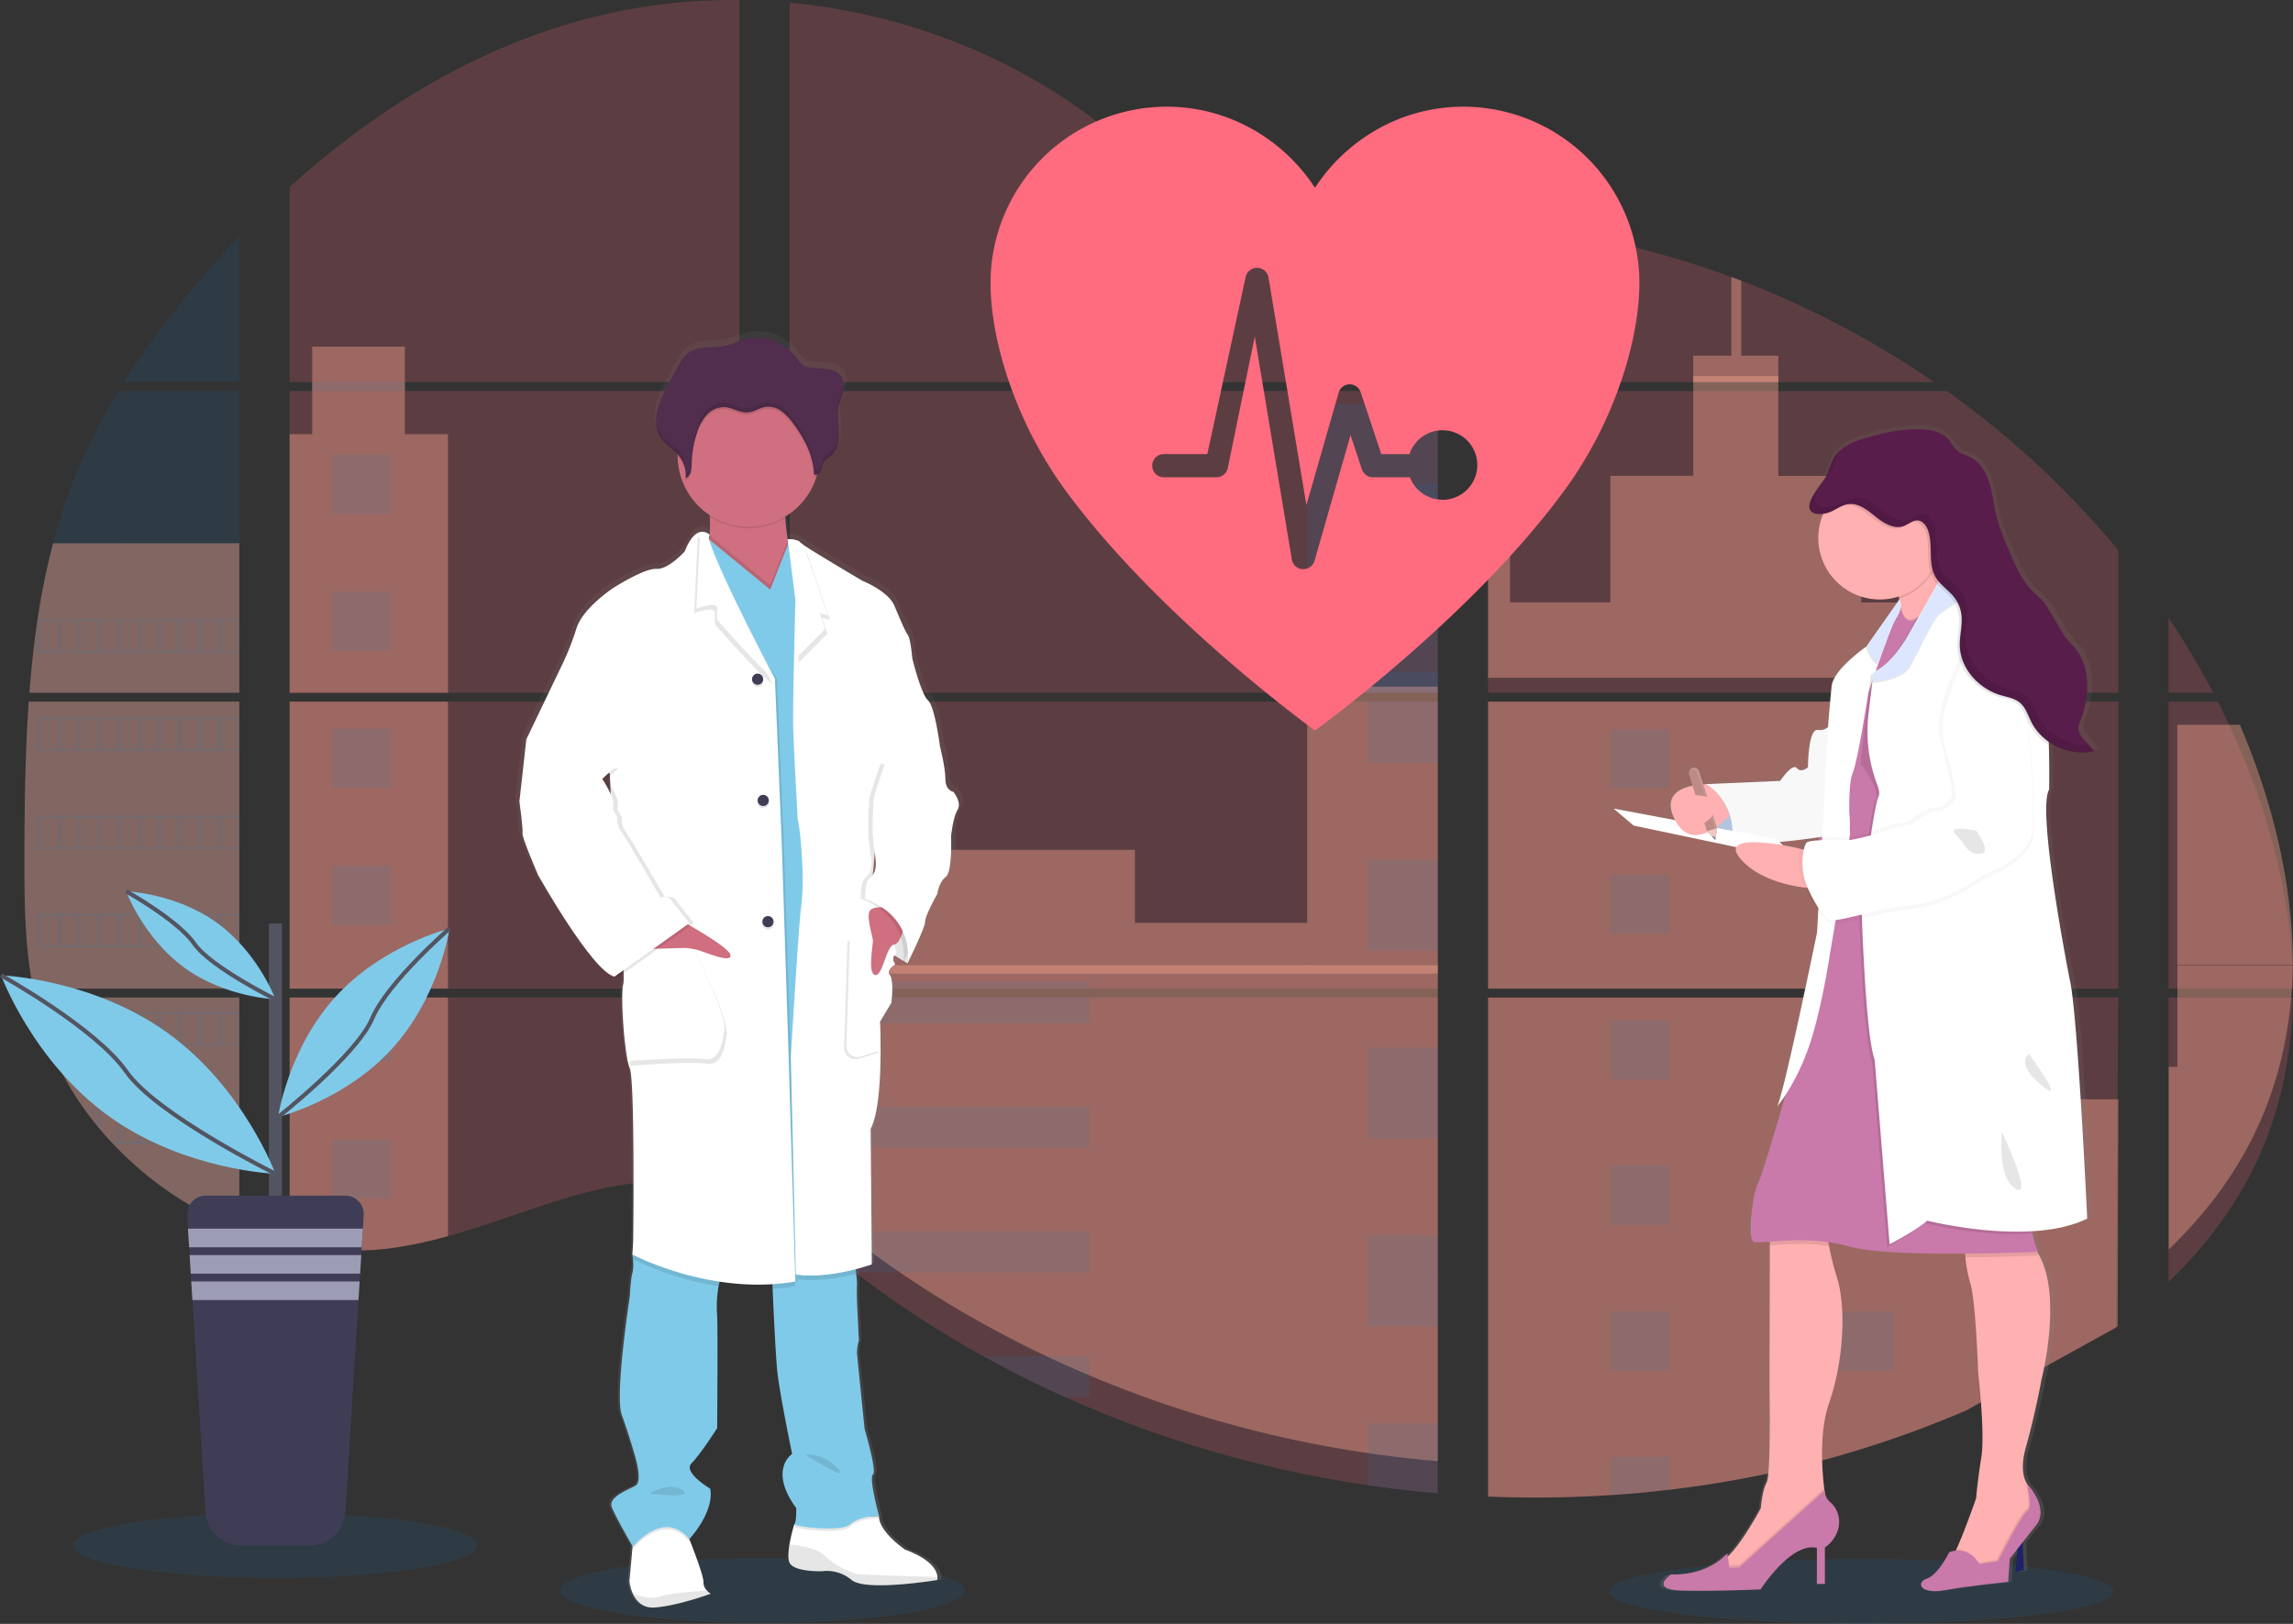 <svg id="Calque_1" data-name="Calque 1" xmlns="http://www.w3.org/2000/svg" xmlns:xlink="http://www.w3.org/1999/xlink" viewBox="0 0 1105.04 782.75"><rect x="0" y="0" width="1105.04" height="782.75" fill="#333333" stroke="none"/><defs><style>.cls-1{fill:#0086de;}.cls-1,.cls-2,.cls-20,.cls-24,.cls-3,.cls-6{isolation:isolate;}.cls-1,.cls-11,.cls-24,.cls-6{opacity:0.1;}.cls-2,.cls-27{fill:#ff6b7f;}.cls-2{opacity:0.2;}.cls-3{fill:#fda990;opacity:0.4;}.cls-4{fill:url(#Dégradé_sans_nom);}.cls-24,.cls-5{fill:#fff;}.cls-7{fill:#cf6f80;}.cls-8{fill:#80cae9;}.cls-9{fill:#3f3d56;}.cls-10{fill:#512e4e;}.cls-12{fill:#535461;}.cls-13{fill:#9d9cb5;}.cls-14{fill:none;stroke:#535461;stroke-miterlimit:10;stroke-width:2px;}.cls-15{fill:url(#Dégradé_sans_nom_2);}.cls-16{fill:#1d2366;}.cls-17{fill:#ffb0b1;}.cls-18{fill:#c979aa;}.cls-19{fill:#c7daf5;}.cls-20{opacity:0.03;}.cls-21{fill:#dce7ff;}.cls-22{fill:#591d4b;}.cls-23{fill:#be8b87;}.cls-25{fill:#efc8c4;}.cls-26{fill:#727a9c;}</style><linearGradient id="Dégradé_sans_nom" x1="403.59" y1="-51.58" x2="403.59" y2="563.74" gradientTransform="matrix(1, 0, 0, -1, -47.24, 723.27)" gradientUnits="userSpaceOnUse"><stop offset="0" stop-color="gray" stop-opacity="0.25"/><stop offset="0.54" stop-color="gray" stop-opacity="0.12"/><stop offset="1" stop-color="gray" stop-opacity="0.1"/></linearGradient><linearGradient id="Dégradé_sans_nom_2" x1="940.71" y1="-43.82" x2="940.71" y2="518.2" xlink:href="#Dégradé_sans_nom"/></defs><ellipse class="cls-1" cx="367.39" cy="766.66" rx="97.44" ry="15.65"/><ellipse class="cls-1" cx="897.06" cy="767.1" rx="121.59" ry="15.65"/><path class="cls-1" d="M13.85,338.21H115.34V476.54H21.28c-.25,1.42-.49,2.85-.75,4.28h94.81V592.38c-.17,0-.32-.11-.48-.17-2.68-1.06-5.34-2.18-8-3.38l-1.7-.77c-2.67-1.26-5.34-2.6-8-4-.93-.49-1.86-1-2.78-1.52A166.33,166.33,0,0,1,54.5,551.38c-.34-.33-.66-.68-1-1-1.62-1.76-3.21-3.54-4.75-5.36l-1.7-2c-1.82-2.23-3.58-4.52-5.29-6.84-.25-.34-.49-.68-.75-1a148.93,148.93,0,0,1-17.2-31.1c-.14-.33-.26-.69-.39-1q-2.07-5.31-3.65-10.7c-.46-1.51-.9-3-1.28-4.57-.14-.46-.26-.91-.37-1.36-5.68-22.17-6.35-45.2-6.35-68.07v-8c0-9.25.11-18.56.27-27.86,0-2.41.1-4.81.15-7.23q.21-9.21.6-18.42c.06-1.71.14-3.41.23-5.11a28.94,28.94,0,0,1,.15-2.94C13.41,345.26,13.61,341.73,13.85,338.21Z"/><path class="cls-1" d="M115.34,184.19H59.67a417.92,417.92,0,0,1,29.61-40.76c8.27-10.16,17-20.06,26.06-29.6Z"/><path class="cls-1" d="M115.34,188.47V333.93H14.17c0-.42.07-.85.1-1.27.09-1.15.18-2.3.28-3.44.11-1.34.23-2.69.36-4s.27-2.91.42-4.36.29-2.92.46-4.37.32-2.9.5-4.34.34-2.9.53-4.34c.15-1.2.31-2.39.47-3.59.23-1.69.47-3.39.73-5.07a4.68,4.68,0,0,1,.11-.75,344,344,0,0,1,7.45-36.52,268.09,268.09,0,0,1,12.55-37A276.53,276.53,0,0,1,57,188.52Z"/><path class="cls-2" d="M139.57,338.2V476.54H356.34V338.2Zm0,142.61v118.8c1.24.26,2.47.51,3.69.72,1.66.32,3.31.61,5,.86.32,0,.65.1,1,.13.66.11,1.34.2,2,.29,1.67.23,3.33.42,5,.57.79.08,1.59.15,2.39.21l1.93.15h0c1,.08,2.09.14,3.12.17.64,0,1.28.06,1.94.08h7.13c.86,0,1.72,0,2.57-.08h.06a13.48,13.48,0,0,0,1.79-.08h.5a10.34,10.34,0,0,0,1.48-.07h.35l3.35-.26c1.1-.1,2.21-.23,3.33-.35l2.28-.27a199.76,199.76,0,0,0,27.45-5.84c20.22-5.64,40-13.53,60.21-19.31,26.13-7.45,55-11.11,80.25-2V480.81ZM356.34,184.19V0a278.51,278.51,0,0,0-70.43,8.26C231,22.07,181.77,52,139.57,90.18v94h10.88v4.27H139.57V333.93H356.34V188.46H195.12v-4.27ZM634.77,122c-13.58-.48-27.08-4.78-39.29-11.42-23.35-12.7-42-32.31-62.84-48.86-43.3-34.47-97-55.27-152.09-60.43V184.19H690l.77-.81ZM663,117l29.89,32.8v-41.4c-10,1.24-18.78,4.19-29.85,8.56Zm29.89,512.13V480.81H629.16c-.17-.63-.34-1.27-.54-1.91.19.64.35,1.28.53,1.91H380.59V588.06c2.36,1.75,4.69,3.59,7,5.46h0c2.49,2,5,4.11,7.42,6.18l2.49,2.06c1.19,1,2.39,2,3.6,2.94q3.6,2.91,7.27,5.76c1.21,1,2.45,1.9,3.68,2.84a500.51,500.51,0,0,0,61.63,40.31q7.23,4,14.59,7.81c3.27,1.67,6.56,3.33,9.86,4.94q7.44,3.63,15,7h0a551.13,551.13,0,0,0,146,42.53q16.79,2.48,33.71,3.9V629.1h0ZM380.59,188.46V333.93h312.3V188.46Zm0,149.74V476.54h312.3V338.2Zm336.54-230v46.18l38.15-41.86q-19-3.06-38.15-4.37Zm0,230.05V476.54h303.75V338.2Zm302.64,301.84,1.07-159.28H717.13V721.38a547.38,547.38,0,0,0,58.7-.7h.34q14-.88,27.87-2.56h.21a513.54,513.54,0,0,0,143.2-38.21m132-318.93c-1.14-2.69-2.33-5.36-3.54-8-2.26-5-4.65-9.86-7.11-14.72h-23.7V476.54H1105c0-39.16-9.94-79.16-25.54-115.61ZM1045.1,480.86v137c16.88-16.18,31.14-34.69,41.41-55.85,12.35-25.48,18-53.07,18.46-81.17Zm0-182.92v36h21.48a389.4,389.4,0,0,0-21.45-36.05Zm-206-162.6c-1.58-.6-3.16-1.21-4.75-1.8A431.19,431.19,0,0,0,783,118.12l-58.38,64.07h0l-1.12,1.19.75.82H932.07a444.43,444.43,0,0,0-92.94-48.91Zm99.06,53.17H721.39l-4.26,3.9V333.93h303.79V265.38a432.76,432.76,0,0,0-82.73-76.92Z"/><path class="cls-3" d="M115.34,261.84v72.09H14.17c0-.42.07-.85.1-1.27.09-1.15.18-2.3.28-3.44.11-1.34.23-2.69.36-4s.27-2.91.42-4.36.29-2.92.46-4.37.32-2.9.5-4.34.34-2.9.53-4.34c.15-1.2.31-2.39.47-3.59.23-1.69.47-3.39.73-5.07a4.68,4.68,0,0,1,.11-.75,344,344,0,0,1,7.45-36.52Z"/><path class="cls-3" d="M13.85,338.21H115.34V476.54H21.28c-.25,1.42-.49,2.85-.75,4.28h94.81V592.38c-.17,0-.32-.11-.48-.17-2.68-1.06-5.34-2.18-8-3.38l-1.7-.77c-2.67-1.26-5.34-2.6-8-4-.93-.49-1.86-1-2.78-1.52A166.33,166.33,0,0,1,54.5,551.38c-.34-.33-.66-.68-1-1-1.62-1.76-3.21-3.54-4.75-5.36l-1.7-2c-1.82-2.23-3.58-4.52-5.29-6.84-.25-.34-.49-.68-.75-1a148.93,148.93,0,0,1-17.2-31.1c-.14-.33-.26-.69-.39-1q-2.07-5.31-3.65-10.7c-.46-1.51-.9-3-1.28-4.57-.14-.46-.26-.91-.37-1.36-5.68-22.17-6.35-45.2-6.35-68.07v-8c0-9.25.11-18.56.27-27.86,0-2.41.1-4.81.15-7.23q.21-9.21.6-18.42c.06-1.71.14-3.41.23-5.11a28.94,28.94,0,0,1,.15-2.94C13.41,345.26,13.61,341.73,13.85,338.21Z"/><polygon class="cls-3" points="215.88 209.29 215.88 333.93 139.56 333.93 139.56 209.29 150.44 209.29 150.44 167.09 195.1 167.09 195.1 209.29 215.88 209.29"/><rect class="cls-3" x="139.58" y="338.2" width="76.3" height="138.33"/><path class="cls-3" d="M139.57,480.82h76.31v115a201.22,201.22,0,0,1-27.45,5.83l-2.28.28c-1.12.13-2.23.24-3.33.35s-2.24.19-3.35.26h-.35c-.48,0-1,.06-1.47.07h-.51c-.6,0-1.2.06-1.8.08h0c-.85,0-1.7.06-2.57.07h-7.08l-1.93-.07c-1,0-2.08-.11-3.12-.18h0l-1.92-.14-2.39-.22c-1.68-.15-3.35-.34-5-.57l-2-.28-1-.14c-1.67-.26-3.32-.54-5-.86-1.23-.21-2.45-.47-3.69-.72Z"/><rect class="cls-1" x="629.97" y="194.57" width="62.92" height="139.35"/><polygon class="cls-3" points="692.89 330.98 692.89 469.32 380.58 469.32 380.58 409.65 546.93 409.65 546.93 444.85 629.97 444.85 629.97 330.98 692.89 330.98"/><path class="cls-3" d="M693.89,613.57h-1v90.75q-16.9-1.43-33.7-3.89a550.5,550.5,0,0,1-146.06-42.62Q493,648.75,473.69,638a501.38,501.38,0,0,1-61.64-40.31q-7.37-5.64-14.53-11.54c-3.31-2.73-6.6-5.53-9.93-8.25-2.31-1.87-4.64-3.71-7-5.47V465.25H629.14c-.17-.64-.34-1.28-.52-1.91.19.63.37,1.27.54,1.91h63.73V613.51C693.23,613.52,693.56,613.55,693.89,613.57Z"/><path class="cls-3" d="M857,184.19H816V171.45h18.38V133.5c1.59.58,3.18,1.17,4.76,1.79v36.16H857Z"/><path class="cls-3" d="M955.77,326.71H754.49l.07.05-.09-.05H717.13V187.36h10.58v103h48.35v-61H816V181.25h41V229.4h39.94v61h58.83Z"/><path class="cls-3" d="M717.13,338.2V476.54H955.77V338.2Zm303.42,301.18.33-109.5H955.77v-49H717.13v240.5a547.38,547.38,0,0,0,58.7-.7h.34q14-.88,27.87-2.56h.21a513.54,513.54,0,0,0,143.2-38.21"/><path class="cls-3" d="M1049.34,465.25H1105c-.49,28.09-6.13,55.68-18.47,81.16-10.27,21.17-24.54,39.68-41.4,55.85v-88h4.2Z"/><path class="cls-3" d="M1105,465h-55.7V349.34h30.14C1095.08,385.79,1105,425.79,1105,465Z"/><rect class="cls-1" x="659.19" y="233.31" width="33.71" height="43.69"/><rect class="cls-1" x="659.19" y="323.87" width="33.71" height="10.06"/><rect class="cls-1" x="659.19" y="338.2" width="33.71" height="29.35"/><rect class="cls-1" x="659.19" y="414.43" width="33.71" height="43.69"/><rect class="cls-1" x="659.19" y="504.99" width="33.71" height="43.69"/><path class="cls-1" d="M692.89,629.08a5.54,5.54,0,0,1,1,.06h-1v10.15h-33.7V595.55h33.7Z"/><path class="cls-1" d="M692.89,686.09v33.75Q676,718.4,659.19,716V686.09Z"/><rect class="cls-1" x="380.59" y="473.33" width="144.47" height="3.21"/><rect class="cls-1" x="380.59" y="480.81" width="144.47" height="12.3"/><rect class="cls-1" x="380.59" y="533.43" width="144.47" height="19.78"/><path class="cls-1" d="M525.05,593.53v19.78h-113q-7.37-5.62-14.54-11.54c-3.31-2.73-6.59-5.53-9.93-8.24Z"/><path class="cls-1" d="M525.05,653.62v19.76H513.12q-20.12-9.07-39.43-19.79Z"/><rect class="cls-1" x="775.84" y="351.61" width="28.44" height="28.44"/><rect class="cls-1" x="160.06" y="219.1" width="28.44" height="28.44"/><rect class="cls-1" x="160.06" y="285.16" width="28.44" height="28.44"/><rect class="cls-1" x="160.06" y="351.22" width="28.44" height="28.44"/><rect class="cls-1" x="160.06" y="417.27" width="28.44" height="28.44"/><rect class="cls-1" x="160.06" y="483.33" width="28.44" height="28.44"/><rect class="cls-1" x="160.06" y="549.39" width="28.44" height="28.44"/><rect class="cls-1" x="884.41" y="351.61" width="28.44" height="28.44"/><rect class="cls-1" x="775.84" y="421.76" width="28.44" height="28.44"/><rect class="cls-1" x="884.41" y="421.76" width="28.44" height="28.44"/><rect class="cls-1" x="775.84" y="491.9" width="28.44" height="28.44"/><rect class="cls-1" x="884.41" y="491.9" width="28.44" height="28.44"/><rect class="cls-1" x="775.84" y="562.05" width="28.44" height="28.44"/><rect class="cls-1" x="884.41" y="562.05" width="28.44" height="28.44"/><rect class="cls-1" x="775.84" y="632.2" width="28.44" height="28.44"/><rect class="cls-1" x="884.41" y="632.2" width="28.44" height="28.44"/><polygon class="cls-1" points="775.84 720.68 775.84 702.34 804.26 702.34 804.26 718.07 775.84 720.68"/><path class="cls-1" d="M18,298.38v16.27h97.33V298.38Zm9.7,15.25H19.77V299.38h8Zm9.69,0h-8V299.38h8Zm9.67,0h-8V299.38h8Zm9.69,0h-8V299.38h8Zm9.68,0h-8V299.38h8Zm9.69,0h-8V299.38h8Zm9.69,0h-8V299.38h8Zm9.68,0h-8V299.38h8Zm9.68,0h-8V299.38h8Zm9.68,0h-8V299.38h8Z"/><path class="cls-1" d="M18,345.72V362h97.33V345.72ZM27.71,361H19.77V346.75h8Zm9.69,0h-8V346.75h8Zm9.67,0h-8V346.75h8Zm9.69,0h-8V346.75h8Zm9.68,0h-8V346.75h8Zm9.69,0h-8V346.75h8Zm9.69,0h-8V346.75h8Zm9.68,0h-8V346.75h8Zm9.68,0h-8V346.75h8Zm9.68,0h-8V346.75h8Z"/><path class="cls-1" d="M18,393.08v16.3h97.33v-16.3Zm9.7,15.24H19.77V394.1h8Zm9.69,0h-8V394.1h8Zm9.67,0h-8V394.1h8Zm9.69,0h-8V394.1h8Zm9.68,0h-8V394.1h8Zm9.69,0h-8V394.1h8Zm9.69,0h-8V394.1h8Zm9.68,0h-8V394.1h8Zm9.68,0h-8V394.1h8Zm9.68,0h-8V394.1h8Z"/><path class="cls-1" d="M18,440.44v16.25h97.33V440.44Zm9.7,15.24H19.77V441.45h8Zm9.69,0h-8V441.45h8Zm9.67,0h-8V441.45h8Zm9.69,0h-8V441.45h8Zm9.68,0h-8V441.45h8Zm9.69,0h-8V441.45h8Zm9.69,0h-8V441.45h8Zm9.68,0h-8V441.45h8Zm9.68,0h-8V441.45h8Zm9.68,0h-8V441.45h8Z"/><path class="cls-1" d="M18.43,487.79c.39,1.53.83,3.06,1.29,4.57v-3.55h8V503H23.44c.13.33.26.69.39,1h91.51V487.79Zm19,15.24h-8V488.81h8Zm9.67,0h-8V488.81h8Zm9.69,0h-8V488.81h8Zm9.68,0h-8V488.81h8Zm9.69,0h-8V488.81h8Zm9.69,0h-8V488.81h8Zm9.68,0h-8V488.81h8Zm9.68,0h-8V488.81h8Zm9.68,0h-8V488.81h8Z"/><path class="cls-1" d="M41,535.15c.25.32.49.68.75,1h5.29V543c.57.68,1.13,1.36,1.71,2v-8.87h8v14.27H53.54c.32.33.63.68,1,1h60.83V535.15Zm25.41,15.23h-8V536.17h8Zm9.69,0h-8V536.17h8Zm9.69,0h-8V536.17h8Zm9.68,0h-8V536.17h8Zm9.68,0h-8V536.17h8Zm9.68,0h-8V536.17h8Z"/><path class="cls-1" d="M94.42,582.5c.91.52,1.84,1,2.78,1.52v-.5h8V588l1.7.79v-5.29h8v8.65a3.41,3.41,0,0,0,.48.18V582.5Z"/><path class="cls-1" d="M754.49,333.93Zm-61.6,295.14ZM628.62,478.9c.19.64.35,1.28.53,1.91h0C629,480.18,628.82,479.54,628.62,478.9Zm125.87-145Zm-604-149.74v4.27h44.67v-4.27Zm542.4,444.91ZM628.62,478.9c.19.64.35,1.28.53,1.91h0C629,480.18,628.82,479.54,628.62,478.9Zm125.87-145ZM692.89,629ZM628.62,478.9c.19.64.35,1.28.53,1.91h0C629,480.18,628.82,479.54,628.62,478.9Z"/><path class="cls-4" d="M461.61,379.68s-3.94-.55-3.94-6.29-2.82-16.46-2.82-16.46h0c0-.05-2.44-18.67-5.81-21.63s-7.7-20.34-7.7-20.34-.74-9.43-2.25-11.46-3.55-7-6.56-14.09-15.56-12-15.56-12S394.28,264.25,387.85,260h0a10,10,0,0,1-1.63-1.23c-1.12-1.47-6-1.5-6-1.5A98.32,98.32,0,0,1,379.06,247a7.81,7.81,0,0,0-.05-1.08,34.61,34.61,0,0,0,15.21-18.82c.12-.38.22-.78.33-1.16a3.32,3.32,0,0,0,1.95-1.76c.58-1.29.59-2.8,1.31-4,.84-1.42,2.44-2.18,3.7-3.25,3.18-2.7,4-7.25,3.85-11.39-.1-3.35-.64-6.73-.43-10.06l.06-.84c.06-.5.13-1,.22-1.48.49-2.48,1.56-4.82,2.16-7.28s.66-5.23-.74-7.35c-2.05-3.11-6.32-3.73-10.07-4.05-4.25-.36-8.05.11-10.77-3.42a38.66,38.66,0,0,0-4.28-5.17c-.56-.52-6-3.84-6-4.06a24.31,24.31,0,0,0-16.95-1.3c-2.82.82-5.48,2.16-8.34,2.83-6.17,1.46-13.27-.12-18.51,3.41-2.92,2-4.67,5.18-6.31,8.28q-2,3.83-4.06,7.65c-2.21,4.19-4.46,8.45-5.39,13.09a19.66,19.66,0,0,0-.36,3.06h0v1.63a5.38,5.38,0,0,0,.06,1c.06.31.05.41.08.62s.08.68.14,1,.18.88.3,1.32c.05.19.12.37.18.55.1.34.22.67.35,1,.07.17.14.35.22.52a9.36,9.36,0,0,0,.51,1c.08.14.14.27.22.4a11.8,11.8,0,0,0,.92,1.34c2.14,2.67,5.29,4.37,7.62,6.87v1.12a34.22,34.22,0,0,0,15.58,27.95c0,.38.05.77.07,1.15a58.92,58.92,0,0,1-.11,8.91,4.17,4.17,0,0,0-3.32-1.48,4.59,4.59,0,0,0-1.28.11l-.09-.07h0v.09c-2.2.54-4.91,2.83-7.5,9.34,0,0-7.88,8.88-13.88,8.51s-21.19,9.24-21.19,9.24-14.82,9.62-18,19.42a138.37,138.37,0,0,1-6.38,16.28l-18.32,37.75h0l-3.38,29.95s1.87,13.32,1.5,15.35S257.58,420,257.58,420s26.63,46.79,37.51,49.19l.78-.55a6.64,6.64,0,0,0,1.47.55l2.24-1.58a25.2,25.2,0,0,1-.17,5.28c-1.5,4.62.56,34.77,3.18,40.68s1.69,83.4,1.69,83.4l-.37,6.84a2.9,2.9,0,0,0,.09.6l-.09,1.62.27.14a19.51,19.51,0,0,1-.27,6.51c-.94,3-1.32,11.48-1.32,11.48s-7.49,47.88-3.94,57.5,6.57,20.16,6.57,20.16,3.75,12,.18,14-13.72,5.49-11.63,10.49c1.9,4.62,9.11,17,10.18,18.81l-.09.95-1.47,15.93a19.61,19.61,0,0,0,1.69,6.08c1.61,3.47,4.74,7.07,10.69,6.68,1-.07,2.16-.19,3.28-.34,10.89-1.46,24.3-6.32,24.3-6.32a9.93,9.93,0,0,1-1.9-1.57h0a5.45,5.45,0,0,1-1.67-4c.16-2.9-5.27-16.72-6.62-20.12-.21-.49-.32-.77-.32-.77s12.38-12.94,10.32-24.41c0,0-13.7-8-9.19-12.39s12.57-17,12.57-17,.37-47.15,0-54.19a57.81,57.81,0,0,1,.69-14.63c.15-.73.33-1.44.52-2.14a130.44,130.44,0,0,0,18.84,1.43c2.3,0,4.64,0,7-.14q0,1,.09,2.16c.52,11.68,1.49,32.16,2.28,39.77,1.12,10.91,7.31,40.31,7.31,40.31s-11.81,7.58,2.06,26.26c0,0,0,6.77-.92,7.75h0a81.63,81.63,0,0,0-2.37,9.76c-.58,3.52-.82,7.08.12,8.93,2.25,4.42,15.75,4.06,15.75,4.06h0l.33-.06a19.33,19.33,0,0,1,14.29,4.31c5.13,4.12,24.6,2.31,35.14,1,4.13-.52,6.89-1,6.89-1a4.13,4.13,0,0,0,.14-1.44h0c-.11-2.59-2.14-8.27-15.9-13.34,0,0-12.94-8.7-12.76-16.28h-1.77a14.1,14.1,0,0,1,1.79,0s-5.07-18.5-3-20-4.13-22-4.13-22-3.55-34.4-3.74-36.81a20.65,20.65,0,0,1,.93-6.1l-.93-18.86s-.18-6.27,0-8.31a44.56,44.56,0,0,0-.43-5.29c-.09-.7-.18-1.43-.28-2.15,4.85-1.23,8-2.37,8-2.37l-.56-65.65c4.12-8,4.88-25.55,4.86-38,0-8-.36-13.92-.36-13.92l5.63-9.19s1.3-11-.76-13.41c-.91-1.09-.5-2.22.25-3.15a9.53,9.53,0,0,1,1.23-.84s-.06-.09-.13-.22a9.14,9.14,0,0,1,1.25-.89s-2-3.1-.21-4.41c1.68,1.14,3.18,2,4.32,2.7-.08.73-.16,1.15-.16,1.15l.48-1,1.77,1s8.82-17.57,8.63-20.16,6-13.5,6-13.5.75-5.73,4.13-8.13,2.62-19.79,2.62-19.79.94-9.06,3.19-12.76S461.61,379.68,461.61,379.68ZM292.85,372l.17,4.19-1.72-2.77Z"/><path class="cls-5" d="M439.57,455.12l-2.16,9.2s-17.3-8.83-20.42-20.05,5.22-15.48,5.22-15.48l16.12,6.83Z"/><path class="cls-6" d="M439.57,455.12l-2.16,9.2s-17.3-8.83-20.42-20.05,5.22-15.48,5.22-15.48l16.12,6.83Z"/><path class="cls-5" d="M342.48,768.23s-16,5.88-27,6.62c-5.84.39-8.91-3.19-10.49-6.64a19.92,19.92,0,0,1-1.65-6.05l1.43-15.85.76-8.44,23.37-6.07,3.31,10.12.31.77c1.33,3.38,6.66,17.13,6.5,20a5.41,5.41,0,0,0,1.64,3.95A9.24,9.24,0,0,0,342.48,768.23Z"/><path class="cls-5" d="M451.77,760.17a4.08,4.08,0,0,1-.14,1.43s-34.22,5.71-41.22,0a18.51,18.51,0,0,0-14.4-4.22s-13.24.36-15.45-4c-.92-1.83-.68-5.38-.11-8.88a82.6,82.6,0,0,1,2.32-9.71l.53-.42,3.15-2.53,36.88-1.09h.28c-.18,7.54,12.52,16.19,12.52,16.19C449.62,751.94,451.61,757.59,451.77,760.17Z"/><path class="cls-6" d="M451.77,760.17a4.33,4.33,0,0,1-.15,1.43s-34.21,5.71-41.21,0A18.52,18.52,0,0,0,396,757.38s-13.25.36-15.45-4c-.92-1.84-.69-5.38-.12-8.88,5.1.51,13.15,1.78,16.31,4.81,4.78,4.61,12.88,9.21,17.85,9.57C418.5,759.13,441.77,759.87,451.77,760.17Z"/><path class="cls-6" d="M342.48,768.23s-16,5.88-27,6.62c-5.84.39-8.91-3.19-10.48-6.65,4.07,1.37,9.72,2.81,12.69,1.49,3.52-1.56,16-2.57,23-3A9.77,9.77,0,0,0,342.48,768.23Z"/><path class="cls-7" d="M366.22,294.38c-13.2-5.13-30.18-22.08-25.94-30a17.81,17.81,0,0,0,1.65-6.36,58.81,58.81,0,0,0,.12-9,124.19,124.19,0,0,0-1.77-14.64s41.21.93,38.81,7c-.7,1.78-.81,4.87-.62,8.33s.69,7.37,1.21,10.68c.72,4.54,1.44,8,1.44,8s-2.52,3.53-4,3.72S385.16,301.69,366.22,294.38Z"/><path class="cls-6" d="M332.49,742.69l-.31.34C319.86,728.13,305,746.7,305,746.7l-.22-.39.76-8.44,23.37-6.07,3.31,10.12Z"/><path class="cls-6" d="M423.62,731.8s-9-.19-13.8,4.05-28,.92-27,0a3.45,3.45,0,0,0,.52-1.52l3.15-2.53,36.88-1.09C423.51,731.38,423.62,731.8,423.62,731.8Z"/><path class="cls-8" d="M347.82,614.79a26.78,26.78,0,0,0-1.52,5.13,58.19,58.19,0,0,0-.69,14.56c.37,7,0,53.91,0,53.91s-7.91,12.51-12.32,16.92,9,12.33,9,12.33c2,11.4-10.12,24.28-10.12,24.28C319.85,727,305,745.6,305,745.6s-8.1-14-10.12-19,7.91-8.46,11.4-10.49-.17-14-.17-14-2.95-10.49-6.45-20.06,3.86-57.21,3.86-57.21.38-8.46,1.29-11.41A19.33,19.33,0,0,0,305,607c-.06-.73-.13-1.34-.18-1.75s-.09-.6-.09-.6l.14-.24,5-9.32S350.22,608.92,347.82,614.79Z"/><path class="cls-8" d="M423.62,730.7s-9-.19-13.8,4-28,.92-27,0,.92-7.73.92-7.73c-13.61-18.58-2-26.12-2-26.12s-6.08-29.25-7.18-40.1c-.77-7.58-1.72-28-2.23-39.58-.22-5-.35-8.44-.35-8.44l11.12-2.24,1.43-.29,26.82-5.38s.74,5,1.24,9.09a46.22,46.22,0,0,1,.42,5.27c-.18,2,0,8.26,0,8.26l.91,18.77a20.81,20.81,0,0,0-.91,6.07c.18,2.39,3.67,36.61,3.67,36.61s6.07,20.42,4,21.89S423.62,730.7,423.62,730.7Z"/><path class="cls-6" d="M379.09,241.38c-.7,1.78-.81,4.87-.62,8.33a34.25,34.25,0,0,1-36.42-.68,124.1,124.1,0,0,0-1.77-14.65S381.49,235.29,379.09,241.38Z"/><path class="cls-7" d="M395,219.28a34.21,34.21,0,0,1-68.42.82v-.82A34.22,34.22,0,1,1,395,218.11v1.17Z"/><path class="cls-6" d="M366.22,294.38c-13.2-5.13-30.18-22.08-25.94-30a17.81,17.81,0,0,0,1.65-6.36L360,272.87,371.18,282l8.5-21.64c.72,4.54,1.44,8,1.44,8s-2.52,3.53-4,3.72S385.16,301.69,366.22,294.38Z"/><polygon class="cls-8" points="412.94 360.01 397.86 613.51 378.18 614.8 327.21 467.81 335.57 293.3 337.33 256.43 360 275.04 371.19 284.21 379.94 261.94 396.2 276.12 412.94 360.01"/><path class="cls-6" d="M347.82,614.79a26.78,26.78,0,0,0-1.52,5.13A145.08,145.08,0,0,1,305,607l-.27-.14.09-1.61.05-.84,5-9.32S350.22,608.92,347.82,614.79Z"/><path class="cls-6" d="M383.33,620a103.12,103.12,0,0,1-11.06,1.26c-.22-5-.35-8.44-.35-8.44L383,610.54Z"/><path class="cls-6" d="M412.53,614c-7.11,1.85-18.09,3.93-27.92,2.63l-.14-6.34,26.82-5.38S412,609.82,412.53,614Z"/><path class="cls-6" d="M384.43,617.75c-41,7-78.55-13.07-78.55-13.07l.36-6.8s.93-77.09-1.65-83S300,479,301.46,474.4s-5.33-73.58-5.33-73.58l-1.1-28-40.26-16.31,18-37.52a136.5,136.5,0,0,0,6.26-16.2c3.13-9.74,17.66-19.31,17.66-19.31s14.9-9.56,20.79-9.2,13.61-8.46,13.61-8.46c5.7-14.53,10.86-7.95,10.86-7.95a13,13,0,0,1-.28,2.15c-2,16,32.34,66.35,32.83,67.24h0l3.27,79.66,3.31,100.81Z"/><path class="cls-5" d="M383.33,617.75c-41,7-78.56-13.07-78.56-13.07l.37-6.8s.93-77.09-1.66-83-4.59-35.88-3.12-40.48S295,400.82,295,400.82l-1.11-28-40.28-16.37,18-37.52a140.74,140.74,0,0,0,6.26-16.2c3.12-9.74,17.66-19.31,17.66-19.31s14.9-9.56,20.78-9.2S330,265.76,330,265.76c5.71-14.53,12-7.95,12-7.95,0,.69-.6,1-.28,2.15,4.4,15.47,31.24,66.35,31.73,67.24h0l3.31,79.66L380,507.67Z"/><path class="cls-6" d="M372.28,329.47c-4.41-1.84-27.77-28.51-27.77-28.51v-6.07c-.85-2-5.9-.78-10,.62l1.76-36.87,2,1.66C342.65,275.76,371.77,328.58,372.28,329.47Z"/><path class="cls-5" d="M373.39,327.26c-4.42-1.84-27.78-28.51-27.78-28.51v-6.07c-.85-2-5.9-.78-10,.62l1.77-36.87,2,1.66C343.77,273.55,372.9,326.38,373.39,327.26Z"/><path class="cls-6" d="M305.88,460.27c.55,0,28.51-2.94,28.51-2.94s16.93,33.29,15.82,41.39-3.12,15.27-9.93,14-36.65,1-36.65,1Z"/><path class="cls-5" d="M304.77,458.06c.55,0,28.51-2.94,28.51-2.94s16.92,33.3,15.82,41.39-3.13,15.27-9.93,14-36.65,1-36.65,1Z"/><path class="cls-7" d="M325.84,442.43s25.66,13.79,26.21,18-13.06-1.84-16-2.57a35.72,35.72,0,0,0-5.89-.92l-19.61.53Z"/><circle class="cls-6" cx="365.12" cy="328.49" r="2.7"/><circle class="cls-9" cx="365.12" cy="327.39" r="2.7"/><circle class="cls-6" cx="370.09" cy="445.37" r="2.7"/><circle class="cls-9" cx="370.09" cy="444.26" r="2.7"/><circle class="cls-6" cx="367.81" cy="386.93" r="2.7"/><circle class="cls-9" cx="367.81" cy="385.83" r="2.7"/><path class="cls-5" d="M430.05,456.38s1.84,2.76,0,4.05.18,4.41.18,4.41-4.59,2.69-2.57,5.11.74,13.35.74,13.35l-5.52,9.14s.33,5.89.35,13.85c0,12.42-.73,29.88-4.77,37.84l.56,65.31s-19.33,7.06-35.51,4.91l-2.4-104.8s3.5-59.43,4.79-70.83a119.7,119.7,0,0,0,.92-17.85s-.55-17.84-2.4-26.12c0,0-2-35.87-2.2-45.8-.09-4.75.16-18.61.44-31.79.31-14.41.66-28,.66-28l-3.65-28.88s3.65-.37,4.75,1.1a10.15,10.15,0,0,0,1.6,1.23h0c6.3,4.26,28.56,17.36,28.56,17.36s12.32,4.9,15.27,11.92,5,12,6.43,14,2.21,11.4,2.21,11.4,4.24,17.3,7.55,20.23,5.73,21.57,5.73,21.57l-29.25,23s-2.57,38.26-3.12,39.74S430.05,456.38,430.05,456.38Z"/><path class="cls-5" d="M431.16,456.38s1.83,2.76,0,4.05.17,4.41.17,4.41-4.56,2.72-2.56,5.14.74,13.35.74,13.35L424,492.47s.33,5.89.36,13.85c0,12.42-.73,29.88-4.77,37.84l.55,65.31s-19.36,7.06-35.52,4.91l-2.39-104.8s3.5-59.43,4.79-70.83a118.37,118.37,0,0,0,.91-17.85s-.55-17.84-2.39-26.12c0,0-2-35.87-2.21-45.8-.09-4.75.17-18.61.44-31.79.31-14.41.66-28,.66-28l-4.82-29.27s4.82,0,5.93,1.49a9.71,9.71,0,0,0,1.6,1.23h0C393.43,266.9,415.7,280,415.7,280S428,284.9,431,291.92s5,12,6.44,14,2.2,11.4,2.2,11.4,4.24,17.3,7.55,20.23,5.7,21.53,5.7,21.53l-29.25,23s-2.57,38.26-3.13,39.74S431.16,456.38,431.16,456.38Z"/><path class="cls-6" d="M396.13,297.68l2.64,7.7-13.9,14c.31-14.4.66-28,.66-28l-4.82-29.27s4.82,0,5.93,1.49a9.14,9.14,0,0,0,1.6,1.22h0l11.82,34.1Z"/><path class="cls-5" d="M395,295.47l2.65,7.7-13.9,14c.31-14.41.66-28,.66-28L379.6,259.9s4.83,0,5.93,1.49a10.15,10.15,0,0,0,1.6,1.23h0L399,296.71Z"/><path class="cls-6" d="M395,219.28a34.17,34.17,0,0,1-1.68,10.61,1.42,1.42,0,0,1-1.08-.27c-.26-9-4.69-17.45-10.14-24.64a25.87,25.87,0,0,0-5.5-5.7,10.74,10.74,0,0,0-7.46-2.11c-3,.41-5.65,2.45-8.68,2.71-4,.33-7.58-2.44-11.55-2.58a11.31,11.31,0,0,0-8.49,3.94,23.08,23.08,0,0,0-4.55,8.44,49,49,0,0,0-2.54,14.56c-.05,2.8-.32,6.31-2.92,7.33a15,15,0,0,0-3.77-11.41l-.06-.06v-.82A34.22,34.22,0,1,1,395,218.11v1.17Z"/><path class="cls-10" d="M375,165a23.51,23.51,0,0,0-16.62-1.3c-2.77.82-5.38,2.15-8.19,2.82-6,1.45-13-.12-18.15,3.39-2.86,2-4.58,5.16-6.18,8.23l-4,7.62c-2.18,4.17-4.38,8.41-5.29,13s-.36,9.73,2.55,13.42c2.12,2.69,5.25,4.38,7.55,6.91a15,15,0,0,1,3.76,11.4c2.61-1,2.86-4.52,2.92-7.32a49,49,0,0,1,2.54-14.56,23.08,23.08,0,0,1,4.55-8.44,11.35,11.35,0,0,1,8.49-3.94c4,.14,7.59,2.9,11.55,2.57,3-.25,5.66-2.3,8.68-2.7a10.69,10.69,0,0,1,7.46,2.11,25.61,25.61,0,0,1,5.49,5.7c5.46,7.19,9.89,15.62,10.15,24.64,1.13.83,2.76-.25,3.32-1.53s.58-2.78,1.29-4c.82-1.41,2.39-2.16,3.62-3.22,3.12-2.69,3.9-7.22,3.78-11.33s-.92-8.28-.14-12.32c.47-2.48,1.53-4.8,2.11-7.25s.65-5.2-.72-7.31c-2-3.1-6.21-3.71-9.88-4-4.17-.36-7.9.1-10.56-3.41a37.82,37.82,0,0,0-4.2-5.14C380.33,168.47,375,165.17,375,165Z"/><path class="cls-6" d="M266.29,375.83l-10.45-19.32-3.31,29.81s1.84,13.24,1.47,15.27,7.54,20.23,7.54,20.23,26.13,46.54,36.8,48.94L334.39,445l-9.56-12.14s-3.31-1.29-4.14,0c0,0-17.75-30.54-19.59-32.75s-1.48-6.62-1.48-6.62-2.76-2.94-1.84-5.7-5.33-12.33-5.33-12.33l5.7-5.33Z"/><path class="cls-5" d="M256.39,354.31l-2.76,2.2-3.31,29.81s1.84,13.24,1.47,15.27,7.55,20.23,7.55,20.23,26.12,46.54,36.79,48.94L332.19,445l-9.57-12.14s-3.31-1.29-4.14,0c0,0-17.75-30.54-19.59-32.75s-1.47-6.62-1.47-6.62-2.76-2.94-1.84-5.7-5.34-12.33-5.34-12.33l5.7-5.33Z"/><path class="cls-6" d="M427.66,471.09c2,2.43.74,13.34.74,13.34l-5.52,9.14s.33,5.9.35,13.85l-9.28,2.9a5.49,5.49,0,0,1-7.15-5.43l1.6-51.61,21.65,8.28c-1.84,1.28.18,4.42.18,4.42S425.64,468.66,427.66,471.09Z"/><path class="cls-5" d="M428.77,470c2,2.43.74,13.35.74,13.35L424,492.47s.33,5.89.36,13.85l-9.45,2.95a5.4,5.4,0,0,1-6.76-3.56,5.27,5.27,0,0,1-.24-1.76l1.61-51.77,21.66,8.28c-1.85,1.28.17,4.41.17,4.41S426.77,467.56,428.77,470Z"/><path class="cls-7" d="M435.94,445.38s-1.47,9.39-5.15,9.94-5.33,15.19-9,14.67-1.24-13.61-1.11-16.15-4-13.06-.91-15.45,12.87,0,12.87,0Z"/><path class="cls-6" d="M443.77,373.07l6.94-14s2.76,10.67,2.76,16.37,3.86,6.26,3.86,6.26,4.23,5,2,8.64S456.2,403,456.2,403s.73,17.29-2.58,19.68-4,8.1-4,8.1-6.08,10.85-5.89,13.43-8.46,20.05-8.46,20.05,4.23-21.71-20.42-31.09c0,0-.19-7.37,1.65-9.39s4.71-2.94,2.91-13.15-.52-22.41-.52-24.86,5.52-17.73,5.52-17.73Z"/><path class="cls-5" d="M446.77,357.07l6.06,2s2.77,10.67,2.77,16.37,3.86,6.26,3.86,6.26,4.23,5,2,8.64-3.12,12.7-3.12,12.7.73,17.29-2.58,19.68-4.05,8.1-4.05,8.1-6.07,10.85-5.88,13.43-8.47,20.05-8.47,20.05,4.24-21.71-20.42-31.09c0,0-.18-7.37,1.66-9.39s4.71-2.94,2.91-13.15-.52-22.41-.52-24.86,5.52-17.73,5.52-17.73Z"/><path class="cls-6" d="M312.92,719.94s9.66-6.07,16-1.66S312.92,719.94,312.92,719.94Z"/><path class="cls-6" d="M388,701.17s8.55-1.1,15.73,6.63S388,701.17,388,701.17Z"/><g class="cls-11"><path d="M400.49,217.56c-1.23,1.06-2.81,1.82-3.63,3.23-.7,1.21-.72,2.7-1.28,4s-2.19,2.36-3.32,1.54c-.26-9-4.7-17.45-10.15-24.65a25.61,25.61,0,0,0-5.49-5.7,10.73,10.73,0,0,0-7.47-2.11c-3,.41-5.64,2.45-8.67,2.7-4,.34-7.59-2.43-11.56-2.57a11.29,11.29,0,0,0-8.48,3.95,23,23,0,0,0-4.55,8.43,49,49,0,0,0-2.54,14.56c-.06,2.79-.32,6.27-2.9,7.31a13.71,13.71,0,0,1,0,2.22c2.6-1,2.86-4.52,2.92-7.32a49,49,0,0,1,2.54-14.56,23.08,23.08,0,0,1,4.55-8.44,11.31,11.31,0,0,1,8.48-3.94c4,.14,7.6,2.9,11.56,2.57,3-.25,5.66-2.3,8.67-2.7a10.73,10.73,0,0,1,7.47,2.11,25.61,25.61,0,0,1,5.49,5.7c5.45,7.19,9.89,15.62,10.15,24.64,1.13.83,2.76-.25,3.32-1.53s.58-2.78,1.28-4c.82-1.41,2.4-2.16,3.63-3.22,3.12-2.69,3.9-7.22,3.78-11.33v-.38C404.1,211.63,403.15,215.26,400.49,217.56Z"/><path d="M326.67,216.85c-2.3-2.53-5.44-4.22-7.55-6.9a14.58,14.58,0,0,1-2.91-8.19,15.33,15.33,0,0,0,2.91,10.39c2.11,2.69,5.25,4.38,7.55,6.91a15.06,15.06,0,0,1,3.77,8.92A15.07,15.07,0,0,0,326.67,216.85Z"/><path d="M406.24,186.66c-.59,2.45-1.64,4.78-2.12,7.25a22.61,22.61,0,0,0-.31,5,17.88,17.88,0,0,1,.31-2.84c.48-2.48,1.53-4.8,2.12-7.25a12.54,12.54,0,0,0,.33-4.14A16.69,16.69,0,0,1,406.24,186.66Z"/></g><ellipse class="cls-1" cx="132.74" cy="744.95" rx="97.44" ry="15.65"/><rect class="cls-12" x="129.61" y="445.15" width="6.27" height="141.17"/><path class="cls-9" d="M175.28,585.89l-.39,6.36-.56,9L174.1,605l-.55,9-.24,3.74-.56,9L166.43,728.8A17.31,17.31,0,0,1,149.17,745H116.31A17.29,17.29,0,0,1,99.06,728.8L92.77,626.66l-.56-9L92,613.92l-.56-9-.23-3.74-.56-9-.4-6.36a9,9,0,0,1,8.47-9.5h67.74a8.94,8.94,0,0,1,8.86,9C175.3,585.51,175.29,585.7,175.28,585.89Z"/><polygon class="cls-13" points="174.88 592.25 174.32 601.22 91.14 601.22 90.58 592.25 174.88 592.25"/><polygon class="cls-13" points="174.09 604.96 173.54 613.94 91.94 613.94 91.38 604.96 174.09 604.96"/><polygon class="cls-13" points="173.31 617.69 172.75 626.66 92.72 626.66 92.17 617.69 173.31 617.69"/><path class="cls-8" d="M81,498.06c36.51,26.42,51.75,67.74,51.75,67.74s-44-1.51-80.52-27.93S.52,470.14.52,470.14,44.5,471.64,81,498.06Z"/><path class="cls-14" d="M.49,470.14s45.68,25.35,60.33,46.34,72,49.32,72,49.32"/><path class="cls-8" d="M104.59,444.84c19.87,14.37,28.18,36.86,28.18,36.86s-24-.82-43.83-15.19-28.17-36.87-28.17-36.87S84.71,430.46,104.59,444.84Z"/><path class="cls-14" d="M60.77,429.64s24.86,13.8,32.83,25.22,39.17,26.84,39.17,26.84"/><path class="cls-8" d="M161.62,480.56C138.79,505.65,134,538.44,134,538.44s32.19-7.9,55-33,27.66-57.88,27.66-57.88S184.45,455.47,161.62,480.56Z"/><path class="cls-14" d="M216.64,447.57S186.9,473.29,179.34,491,134,538.44,134,538.44"/><path class="cls-15" d="M999.68,471.73s-16.51-82.14-10.19-92.36c0,0,.23-9.5-.15-21.61v-1.39a30.6,30.6,0,0,0,3.47,2,28.11,28.11,0,0,0,18.9,2.44l-5-5.57c-1.2-1.33-2.45-2.77-2.71-4.53s.46-3.33,1.08-4.9c4.75-12,5-27.09-4.15-36.25-7.73-7.7-9.61-17.64-18-24.67-6.13-5.15-9.5-12.7-12.68-20-2.69-6.17-5.4-12.39-6.94-18.93-1.2-5.11-1.68-10.4-3.33-15.39s-4.74-9.84-9.57-12.07c-1.72-.79-3.63-1.24-5.2-2.29-2.06-1.39-3.3-3.65-4.79-5.63-7.57-10-32.92-4.11-44.92-.05a25,25,0,0,0-8.88,4.92l.11-.18c.09-.15.2-.3.3-.45a15.41,15.41,0,0,0-3.36,3.75c-1.75,2.77-2.48,6-3.94,9C878,231.12,868.18,241,872.39,245a3.71,3.71,0,0,0,1,.64,8.73,8.73,0,0,0,5,.5l-.18.43A29.06,29.06,0,0,0,876,257.68c0,16.43,13.55,29.75,30.28,29.75a30.72,30.72,0,0,0,9.27-1.43c.07.38.13.76.2,1.14a3.5,3.5,0,0,0,.07.45h0l-.53.74-.09-.13-15.7,21.94c-2.4,1.69-16.22,11.69-17,19.19-.82,8.21-1.64,17.82-1.64,17.82l-.11,2.06a6.2,6.2,0,0,1-5,1.35c-4.9-.8-4.9,18-4.9,18s-3.26,3-5.5.4-8.16,6.21-8.16,6.21l-37.1,1.6h0l-.85.05-2-6.19A2.61,2.61,0,0,0,814,369a2.25,2.25,0,0,0-.45.19l-.14.08-.26.18-.13.12a1,1,0,0,0-.2.21l-.12.14-.06.06h0a2.48,2.48,0,0,0-.36,2.24l1.72,5.31c-7.16,1.44-14.48,5.5-8.51,16.68l-30.26-5.59L785,396.8l50.54,10.43c-.67,1.2-.23,2.94,1.86,5.39,9,10.57,25.4,13.44,32,14.18a56.59,56.59,0,0,0,6.49,11l-.57,10.53s-16.71,80.26-19.77,84.33a49.77,49.77,0,0,0,4.23-5.57c-4.85,16.49-11.63,39.06-13.41,42.44-2.86,5.4-5.51,27.25-2.25,28.65,1,.43,3.86.22,7.94-.09v1.81l-.18,68.59s.82,42.07-1.43,46.08S847.63,727,847.63,727s-9,16.59-16.13,23.26l-.16.14-.22-1.56s-8.57,10.82-27.53,10.21c0,0-11.41,7.42,5.51,7.82s38.53-.6,38.53-.6,15.09-23,27.73-20v17.43h3.87V746a15.93,15.93,0,0,0,6.89-10.43,12.69,12.69,0,0,0-4.52-11.73,7.47,7.47,0,0,1-2.47-5.48l-.14.12a10.57,10.57,0,0,0-.13-1.08c-1.11-9-2.5-27.57,2.41-41.31,6.73-18.84,8.77-45.08,3.87-60.7a137.82,137.82,0,0,1-3.89-15.21c-.12-.65-.23-1.27-.33-1.85a78.64,78.64,0,0,1,9.93,2c11.35,3.13,36.18,3.71,57.38,3.54,0,.58.11,1.19.18,1.8a64.31,64.31,0,0,0,2.36,12.52c2.66,8,3.88,43.27,3.88,43.27s3.43,29,1.56,40.8c-1,6.56-2,13.15-2.57,19.77v.13s-5.62,16-9.73,24.69c-.1.22-.21.44-.31.65a12.54,12.54,0,0,0-3.21.71s-5.51,11-11,12.82-3.67,7.81,8.76,5.61,31.2-4,31.2-4l.81-11.22,3.82-4.78-1,11.19,4.07-.8-.54-13.61,6.25-7.82s7.55-6.72-3.67-19.94v.29c-.12-.19-.23-.39-.36-.58v-.06c-1.86-2.88-3.34-8.25-.63-17.78,4.9-17.22,7.75-32.85,7.75-32.85s10.94-41.87-2.21-61.68h.58a33.27,33.27,0,0,1-2.83-8.8q-.1-.54-.18-1.11c9.73-.56,19.28-2.32,27.07-6.12C1008.25,586.91,1003.56,487.55,999.68,471.73Zm-123.53-69.3v.2l-2,.1Zm-6.86.95a2.15,2.15,0,0,0-.9.43,8.85,8.85,0,0,0-1.57,4.11l-3.12-.7s-2.19-.47-5.34-1l-1.49-1.5C861,404.38,865.23,403.88,869.29,403.38Z"/><polygon class="cls-16" points="972.51 743.54 971.33 757.71 975.32 756.91 974.72 741.54 972.51 743.54"/><path class="cls-17" d="M881.49,676.26c-4.81,13.7-3.45,32.19-2.37,41.17.4,3.32.77,5.34.77,5.34s-7.19,16.38-7.79,17-21.16,13.17-21.16,13.17l-14.37,8.39S822,754.94,829,752.74a10.81,10.81,0,0,0,3.77-2.57c7-6.65,15.79-23.18,15.79-23.18s.6-8.39,2.8-12.38,1.4-45.92,1.4-45.92l.17-68.35v-8.91l27.35.2a60.75,60.75,0,0,0,1.18,9,136.62,136.62,0,0,0,3.81,15.16C890.07,631.38,888.07,657.49,881.49,676.26Z"/><path class="cls-6" d="M879.89,722.77s-7.19,16.38-7.79,17-21.16,13.17-21.16,13.17l-14.37,8.39S822,754.94,829,752.74a10.81,10.81,0,0,0,3.77-2.57l.62,4.37,4.79-.2,41-36.89C879.52,720.75,879.89,722.77,879.89,722.77Z"/><path class="cls-18" d="M879.39,718.38l-41.23,37.14-4.79.2-1-7s-8.38,10.78-27,10.18c0,0-11.18,7.39,5.39,7.79s37.73-.6,37.73-.6,14.78-23,27.15-20v17.37h3.8V745.93a15.82,15.82,0,0,0,6.74-10.4,12.77,12.77,0,0,0-4.41-11.68A7.49,7.49,0,0,1,879.39,718.38Z"/><path class="cls-17" d="M976.32,697.62c-2.66,9.5-1.21,14.85.61,17.72v.06a32.89,32.89,0,0,1,4.78,11.67l.16.9-18.76,27.35-10.18,4s-16.37-5.59-13.38-7.19c.75-.39,1.92-2.47,3.26-5.34,4-8.65,9.52-24.61,9.52-24.61v-.13c.58-6.59,1.5-13.16,2.52-19.7,1.83-11.77-1.53-40.66-1.53-40.66s-1.2-35.13-3.8-43.12a65.12,65.12,0,0,1-2.33-12.44c-.54-5-.66-9.12-.66-9.12s10.78-15,30.54,1.2a21.7,21.7,0,0,1,4.13,4.48c13.65,19.42,2.66,62.2,2.66,62.2S981.11,680.45,976.32,697.62Z"/><path class="cls-6" d="M981.9,728l-18.76,27.35-10.18,4s-16.37-5.59-13.38-7.19c.75-.39,1.92-2.47,3.26-5.34,6.93-.06,10.52,6.54,10.52,6.54l8.78-1.4s11.58-22.76,14.18-24.15.4-10.39.4-10.39V715.1c.07.08.13.17.21.25v.06a32.89,32.89,0,0,1,4.78,11.67Z"/><path class="cls-18" d="M954,753.92s-5-9.18-14.58-5.79c0,0-5.39,11-10.78,12.78s-3.59,7.78,8.59,5.59,30.54-4,30.54-4l.8-11.19,12.38-15.77s7.38-6.69-3.6-19.86V718s2.2,9-.4,10.39-14.14,24.16-14.14,24.16Z"/><path class="cls-6" d="M880.29,591.61a60.75,60.75,0,0,0,1.18,9c-11.26-1.65-21.71-.83-28.56-.29v-8.91Z"/><path class="cls-6" d="M982.31,605.18s-16,.78-35.08.94c-.54-5-.66-9.12-.66-9.12s10.78-15,30.54,1.2a21.7,21.7,0,0,1,4.13,4.48A23.78,23.78,0,0,0,982.31,605.18Z"/><path class="cls-18" d="M982.31,603.38s-70.08,3.39-91.44-2.6-42.53-.8-45.72-2.19-.6-23.16,2.2-28.55,18.16-59.9,18.16-59.9l14.78-77.06,15.57-4.29,1.1-.31L924.09,421,944,415.51s39.53,154.33,36.14,165.71a29,29,0,0,0-.58,13.39A33.07,33.07,0,0,0,982.31,603.38Z"/><path class="cls-19" d="M828.77,380.38s-14,15-3.4,23.36,17.57.8,17.57.8Z"/><path class="cls-6" d="M828.77,380.38s-14,15-3.4,23.36,17.57.8,17.57.8Z"/><path class="cls-17" d="M941.88,281.76s-1.64,1.56-4.11,3.86c-3.52,3.29-8.73,8.1-13.35,12.13-6.4,5.57-11.68,9.66-9.79,6.17s1.53-9.57.59-15.26c-.07-.38-.13-.76-.2-1.13a106.83,106.83,0,0,0-3.09-12.36s10.34-13.36,16.06-18.63c2.13-2,3.62-2.82,3.71-1.43.1,1.87,1.5,6,3.24,10.38,0,.14.1.27.16.41,1.16,3,2.47,6.08,3.62,8.74C940.48,278.72,941.88,281.76,941.88,281.76Z"/><path class="cls-6" d="M935.1,265.9a29.7,29.7,0,0,1-19.88,22.76,105.28,105.28,0,0,0-3.29-13.49S931.4,250,931.7,255.11C931.77,257,933.29,261.32,935.1,265.9Z"/><path class="cls-6" d="M913.28,295.38l2.52-3.55s1.67,10.18,7.81,5.69,6.44,33.79,6.44,33.79l-6.59,98.53L875.84,427l1.35-47.61,5.39-24,13.33-34.89L903.84,309Z"/><path class="cls-18" d="M930.05,331.92l-6,89.09-.63,9.44-26.55-1.59-1-.06-20-1.2L877.22,380l5.39-24,13.33-34.89,7.93-11.53,9.44-13.63,2.52-3.54s1.67,10.18,7.81,5.69l.13-.09h0C929.77,294.19,930.05,331.92,930.05,331.92Z"/><path class="cls-5" d="M883.28,347.64s-2.39,5-7.19,4.19-4.79,18-4.79,18-3.19,3-5.39.4-8,6.19-8,6.19L821.57,378s16.17,7.39,13,29.75c0,0,54.9-3.4,56.7-8.59S883.28,347.64,883.28,347.64Z"/><path class="cls-20" d="M883.28,347.64s-2.39,5-7.19,4.19-4.79,18-4.79,18-3.19,3-5.39.4-8,6.19-8,6.19L821.57,378s16.17,7.39,13,29.75c0,0,54.9-3.4,56.7-8.59S883.28,347.64,883.28,347.64Z"/><polygon class="cls-5" points="777.66 389.77 787.25 397.95 866.11 414.52 856.33 404.54 777.66 389.77"/><path class="cls-5" d="M913.43,298.53c-1.31,2-5.06,12.24-8.19,21.18-2.61,7.45-4.79,14-4.79,14s-5.09,33.14-7.69,39.13-1.19,29.35-1.19,29.35l-9.69,57.69s-4.39,29.75-11.17,47.52c-6.69,17.49-14.14,25.69-14.37,26,3-4.06,19.35-84,19.35-84l5.4-100.82s.79-9.58,1.59-17.77,17-19.37,17-19.37l15.62-22.21C916.87,291.28,915.82,294.94,913.43,298.53Z"/><path class="cls-17" d="M872.7,428.1s-23-1-34.14-14.38,25.75-5.34,25.75-5.34l9.59,2.2Z"/><path class="cls-6" d="M980.11,581.23a29,29,0,0,0-.58,13.39c-25.09,1.78-51.93-5-51.93-5-5,4.6-18.17,11.38-18.17,11.38l-7.18-89c-4.59-12-6.39-74.87-6.39-74.87s.41-3.29,1-8.22a1,1,0,0,1,0-.37c1.79-13.77,5.34-39.62,7.08-43.11,2.4-4.8-7.38-17.57-7.38-17.57l4.45-37.95.54-4.58c9.38-4.19,16.57-17.57,16.57-17.57l5.52-9.67h0c6-3.85,6.31,33.88,6.31,33.88l-6,89.09,19.88-5.49S983.5,569.85,980.11,581.23Z"/><path class="cls-5" d="M1005.86,587.38c-27.35,13.58-77.06,1-77.06,1-5,4.6-18.17,11.38-18.17,11.38l-7.19-89c-4.58-12-6.38-74.87-6.38-74.87s5.78-46.91,8.18-51.7c.7-1.4.36-3.48-.47-5.72A72.16,72.16,0,0,1,900.39,345l1.92-16.31.53-4.57c9.39-4.2,16.58-17.58,16.58-17.58l5-8.76,9.2-16.14L938,274l.74.67,5.65,5.12,6,5c7.83,6.6,21.36,18.22,28.34,25.33,6.14,6.26,8.08,30.61,8.64,48.94.37,12.07.15,21.53.15,21.53-6.19,10.19,10,92,10,92C1001.27,488.38,1005.86,587.38,1005.86,587.38Z"/><path class="cls-20" d="M953.36,306.32s-18.77,35.73-16.59,49.31,8.38,28.95,5.39,32.54a11.09,11.09,0,0,1-8.79,4.39c-3,.2-11,5.79-11,6.39s-7.39.6-14,3.4S892,406.74,892,406.74s-19-.6-20.77,1.2-3.59,12.57.2,21.16,8,15,11.18,16.17,23.36-5.59,39.73-7.19,34.14-14.57,34.14-14.57,19.57-7,23-18.77-4.19-76.46-4.19-76.46S969.53,298.13,953.36,306.32Z"/><path class="cls-20" d="M951,303.32s-18.77,35.74-16.57,49.31,8.38,28.95,5.38,32.55a11,11,0,0,1-8.78,4.39c-3,.2-11,5.79-11,6.39s-7.39.6-14,3.39-16.37,4.39-16.37,4.39-19-.6-20.76,1.2-3.6,12.58.2,21.16,8,15,11.18,16.17,23.36-5.59,39.73-7.18,34.14-14.58,34.14-14.58,19.56-7,22.95-18.76-4.19-76.47-4.19-76.47S967.13,295.14,951,303.32Z"/><path class="cls-5" d="M952.77,304.52S934,340.26,936.2,353.83s8.38,28.95,5.39,32.54a11.06,11.06,0,0,1-8.79,4.4c-3,.2-11,5.79-11,6.38s-7.38.6-14,3.4-16.37,4.39-16.37,4.39-19-.6-20.77,1.2-3.59,12.58.2,21.16,8,15,11.18,16.17,23.36-5.59,39.73-7.19,34.14-14.57,34.14-14.57,19.57-7,23-18.77-4.14-76.46-4.14-76.46S968.93,296.38,952.77,304.52Z"/><path class="cls-6" d="M952.36,400.38s-15-3-9.78,2,5.19,9.38,11.58,9.18S952.36,400.38,952.36,400.38Z"/><path class="cls-6" d="M977.71,508s-6.78,4.59,6.19,15.17S977.71,508,977.71,508Z"/><path class="cls-6" d="M964.77,545.69c0,.6-2.4,22,6.58,27.35S964.77,545.69,964.77,545.69Z"/><path class="cls-17" d="M822.19,378c-7.24.25-22.88,2.46-14.77,17.59,7.17,13.39,19.22,4.44,26-2.35A25.59,25.59,0,0,0,822.19,378Z"/><path class="cls-17" d="M833.51,393.09l.3-.31Z"/><path class="cls-6" d="M950.37,285.38c-7.68,5.25-14.12,9.68-15.38,10.6-3.44,2.55-10,17.52-14.23,25.16-3.37,6.15-14.32,7.73-18.45,8.12l.53-4.57c9.39-4.2,16.58-17.58,16.58-17.58L938,274.57l6.39,5.81Z"/><path class="cls-21" d="M950.37,284.78c-7.68,5.25-14.12,9.68-15.38,10.61-3.44,2.54-10,17.51-14.23,25.15-3.37,6.15-14.32,7.73-18.45,8.12l.53-4.57c9.39-4.2,16.58-17.58,16.58-17.58L938,274l6.39,5.79S946.77,281.74,950.37,284.78Z"/><path class="cls-17" d="M935.59,259.3a29.66,29.66,0,1,1-12.86-24.44A29.69,29.69,0,0,1,935.59,259.3Z"/><path class="cls-6" d="M987.35,359.05a26.29,26.29,0,0,1-9.57-10.28c-1.67-3.3-2.78-7.11-5.63-9.45-2.57-2.1-6-2.61-9.2-3.55-10.52-3.11-19.34-12.71-19.67-23.67-.16-5.16,1.45-10.31.72-15.42a17.15,17.15,0,0,0-3.34-7.95,28.38,28.38,0,0,0-2.89-3.11c-1.4-1.32-2.87-2.6-4.15-4a15.29,15.29,0,0,1-2.1-2.85,13,13,0,0,1-1.15-2.65c-2-6.12-.18-13.38-2.38-19.57l-.12-.34c-.83-2.2-2.52-4.4-4.87-4.57s-4.36,1.78-6.6,2.65c-4.69,1.82-9.75-1.28-13.66-4.44s-8.32-6.77-13.29-6.07c-3.29.47-5.89,2.71-8.92,3.87a13,13,0,0,1-2.11.61,29.65,29.65,0,0,1,57.17,11.05,30,30,0,0,1-.65,6.19c0,.14.1.27.16.41,1.16,3,2.47,6.08,3.62,8.74l5.65,5.12,6,5c7.83,6.6,21.36,18.22,28.34,25.33C984.85,316.38,986.77,340.72,987.35,359.05Z"/><path class="cls-22" d="M880.18,229.38c1.43-2.91,2.14-6.17,3.85-8.93,2.51-4,6.89-6.56,11.39-8.11,11.75-4.05,36.58-9.93,44,0,1.46,2,2.67,4.22,4.69,5.6,1.54,1.05,3.4,1.5,5.09,2.29,4.73,2.22,7.75,7.06,9.36,12s2.09,10.24,3.27,15.33c1.51,6.53,4.16,12.72,6.8,18.87,3.11,7.26,6.41,14.79,12.41,19.92,8.19,7,10,16.91,17.6,24.59,9,9.12,8.71,24.17,4.07,36.12-.61,1.57-1.3,3.21-1.06,4.88s1.48,3.19,2.65,4.52l4.92,5.55c-11.64,2.81-24.81-3.27-30.23-13.94-1.67-3.3-2.78-7.1-5.64-9.45-2.56-2.1-6-2.6-9.19-3.54-10.52-3.12-19.34-12.73-19.67-23.69-.16-5.15,1.45-10.3.72-15.4a17.09,17.09,0,0,0-3.35-8c-2.75-3.59-6.9-6-9.14-10-3.79-6.69-.91-15.38-3.64-22.56-.84-2.2-2.52-4.4-4.87-4.57s-4.36,1.78-6.61,2.65c-4.68,1.82-9.74-1.27-13.65-4.44s-8.32-6.77-13.3-6.06c-3.29.46-5.88,2.7-8.91,3.87-2.24.86-6.78,1.63-8.74-.26C868.86,242.81,878.45,232.94,880.18,229.38Z"/><path class="cls-6" d="M981.77,344.77c-1.68-3.3-2.78-7.1-5.64-9.44-2.56-2.1-6-2.61-9.2-3.55-10.51-3.11-19.33-12.72-19.67-23.68-.16-5.15,1.45-10.31.73-15.41a17.16,17.16,0,0,0-3.35-7.95c-2.76-3.59-6.91-6-9.14-10-3.79-6.68-.91-15.37-3.65-22.56-.83-2.19-2.52-4.39-4.86-4.57s-4.37,1.79-6.61,2.66c-4.68,1.82-9.75-1.28-13.65-4.44s-8.33-6.77-13.3-6.07c-3.29.47-5.89,2.71-8.91,3.87-2.24.86-6.79,1.64-8.75-.25-4.12-4,5.47-13.85,7.19-17.39,1.43-2.92,2.14-6.17,3.86-8.93.09-.15.19-.3.29-.45a15.47,15.47,0,0,0-3.29,3.74c-1.71,2.76-2.42,6-3.85,8.93-1.73,3.54-11.32,13.42-7.19,17.39,2,1.9,6.5,1.12,8.74.26,3-1.17,5.62-3.41,8.91-3.87,5-.71,9.4,2.9,13.3,6.06s9,6.26,13.66,4.44c2.24-.87,4.2-2.83,6.6-2.65s4,2.37,4.87,4.57c2.73,7.18-.15,15.87,3.64,22.56,2.24,3.93,6.39,6.39,9.14,10a17.09,17.09,0,0,1,3.35,8c.73,5.1-.88,10.25-.72,15.4.33,11,9.15,20.57,19.67,23.69,3.17.94,6.63,1.44,9.19,3.54,2.87,2.35,4,6.15,5.64,9.45,5.42,10.67,18.59,16.75,30.23,13.94l-2.32-2.62C996.59,359.59,986.38,353.85,981.77,344.77Z"/><path class="cls-6" d="M912.83,299.13c-1.31,2-5.06,12.24-8.19,21.18-2.93-1.14-5.59-8.41-5.59-8.41l15.62-22.22C916.27,291.88,915.22,295.53,912.83,299.13Z"/><path class="cls-21" d="M913.43,298.53c-1.31,2-5.06,12.24-8.19,21.18-2.93-1.13-5.59-8.41-5.59-8.41l15.62-22.21C916.87,291.28,915.82,294.94,913.43,298.53Z"/><path class="cls-23" d="M822.61,400.69,814,373.38a2.55,2.55,0,0,1,1.65-3.21h0a2.56,2.56,0,0,1,3.2,1.66l8.66,27.28-.86,5.71Z"/><path class="cls-24" d="M814.77,371h0a2.55,2.55,0,0,1,3.21,1.66l8.66,27.28L826,404.2l.63.66.86-5.71-8.71-27.28a2.56,2.56,0,0,0-3.2-1.66h0a2.43,2.43,0,0,0-1.33,1A3.14,3.14,0,0,1,814.77,371Z"/><polygon class="cls-25" points="822.61 400.69 827.47 399.15 826.75 403.83 826.61 404.86 825.18 403.38 822.61 400.69"/><path class="cls-26" d="M825.19,403.38a.86.86,0,0,1,.31-.26.44.44,0,0,1,.47,0,1.78,1.78,0,0,1,.17.27.87.87,0,0,0,.62.41l-.15,1Z"/><path class="cls-17" d="M813.9,383.08s17.37-.1,13.28,7.29-10.48,8.28-10.48,8.28Z"/><path class="cls-27" d="M705.87,51.43h-.75c-29.84,0-56.23,15.79-71.41,39.09-15.18-23.3-41.57-39.09-71.41-39.09h-.75a85,85,0,0,0-84.19,84.95c0,27.81,12.18,67.27,35.93,99.74,45.25,61.87,120.42,116,120.42,116s75.17-54.12,120.41-116c23.76-32.47,35.93-71.93,35.93-99.74A85,85,0,0,0,705.87,51.43ZM695.14,240.88a16.85,16.85,0,0,1-15.67-10.82H661.63a5.64,5.64,0,0,1-5.31-3.84l-5.48-16.51L633.5,270.3a5.63,5.63,0,0,1-5.38,4.05h-.35a5.53,5.53,0,0,1-5.2-4.64L604.7,162.23l-13.06,63.6a5.58,5.58,0,0,1-5.41,4.23H561.1a5.59,5.59,0,1,1-.48-11.17h21.21l18.5-85.51a5.61,5.61,0,0,1,11,.46l18.25,109.64,15.54-54.21a5.48,5.48,0,0,1,5.23-4h.11a5.59,5.59,0,0,1,5.3,3.84l9.91,29.81h13.58a16.76,16.76,0,1,1,15.92,22Z"/></svg>